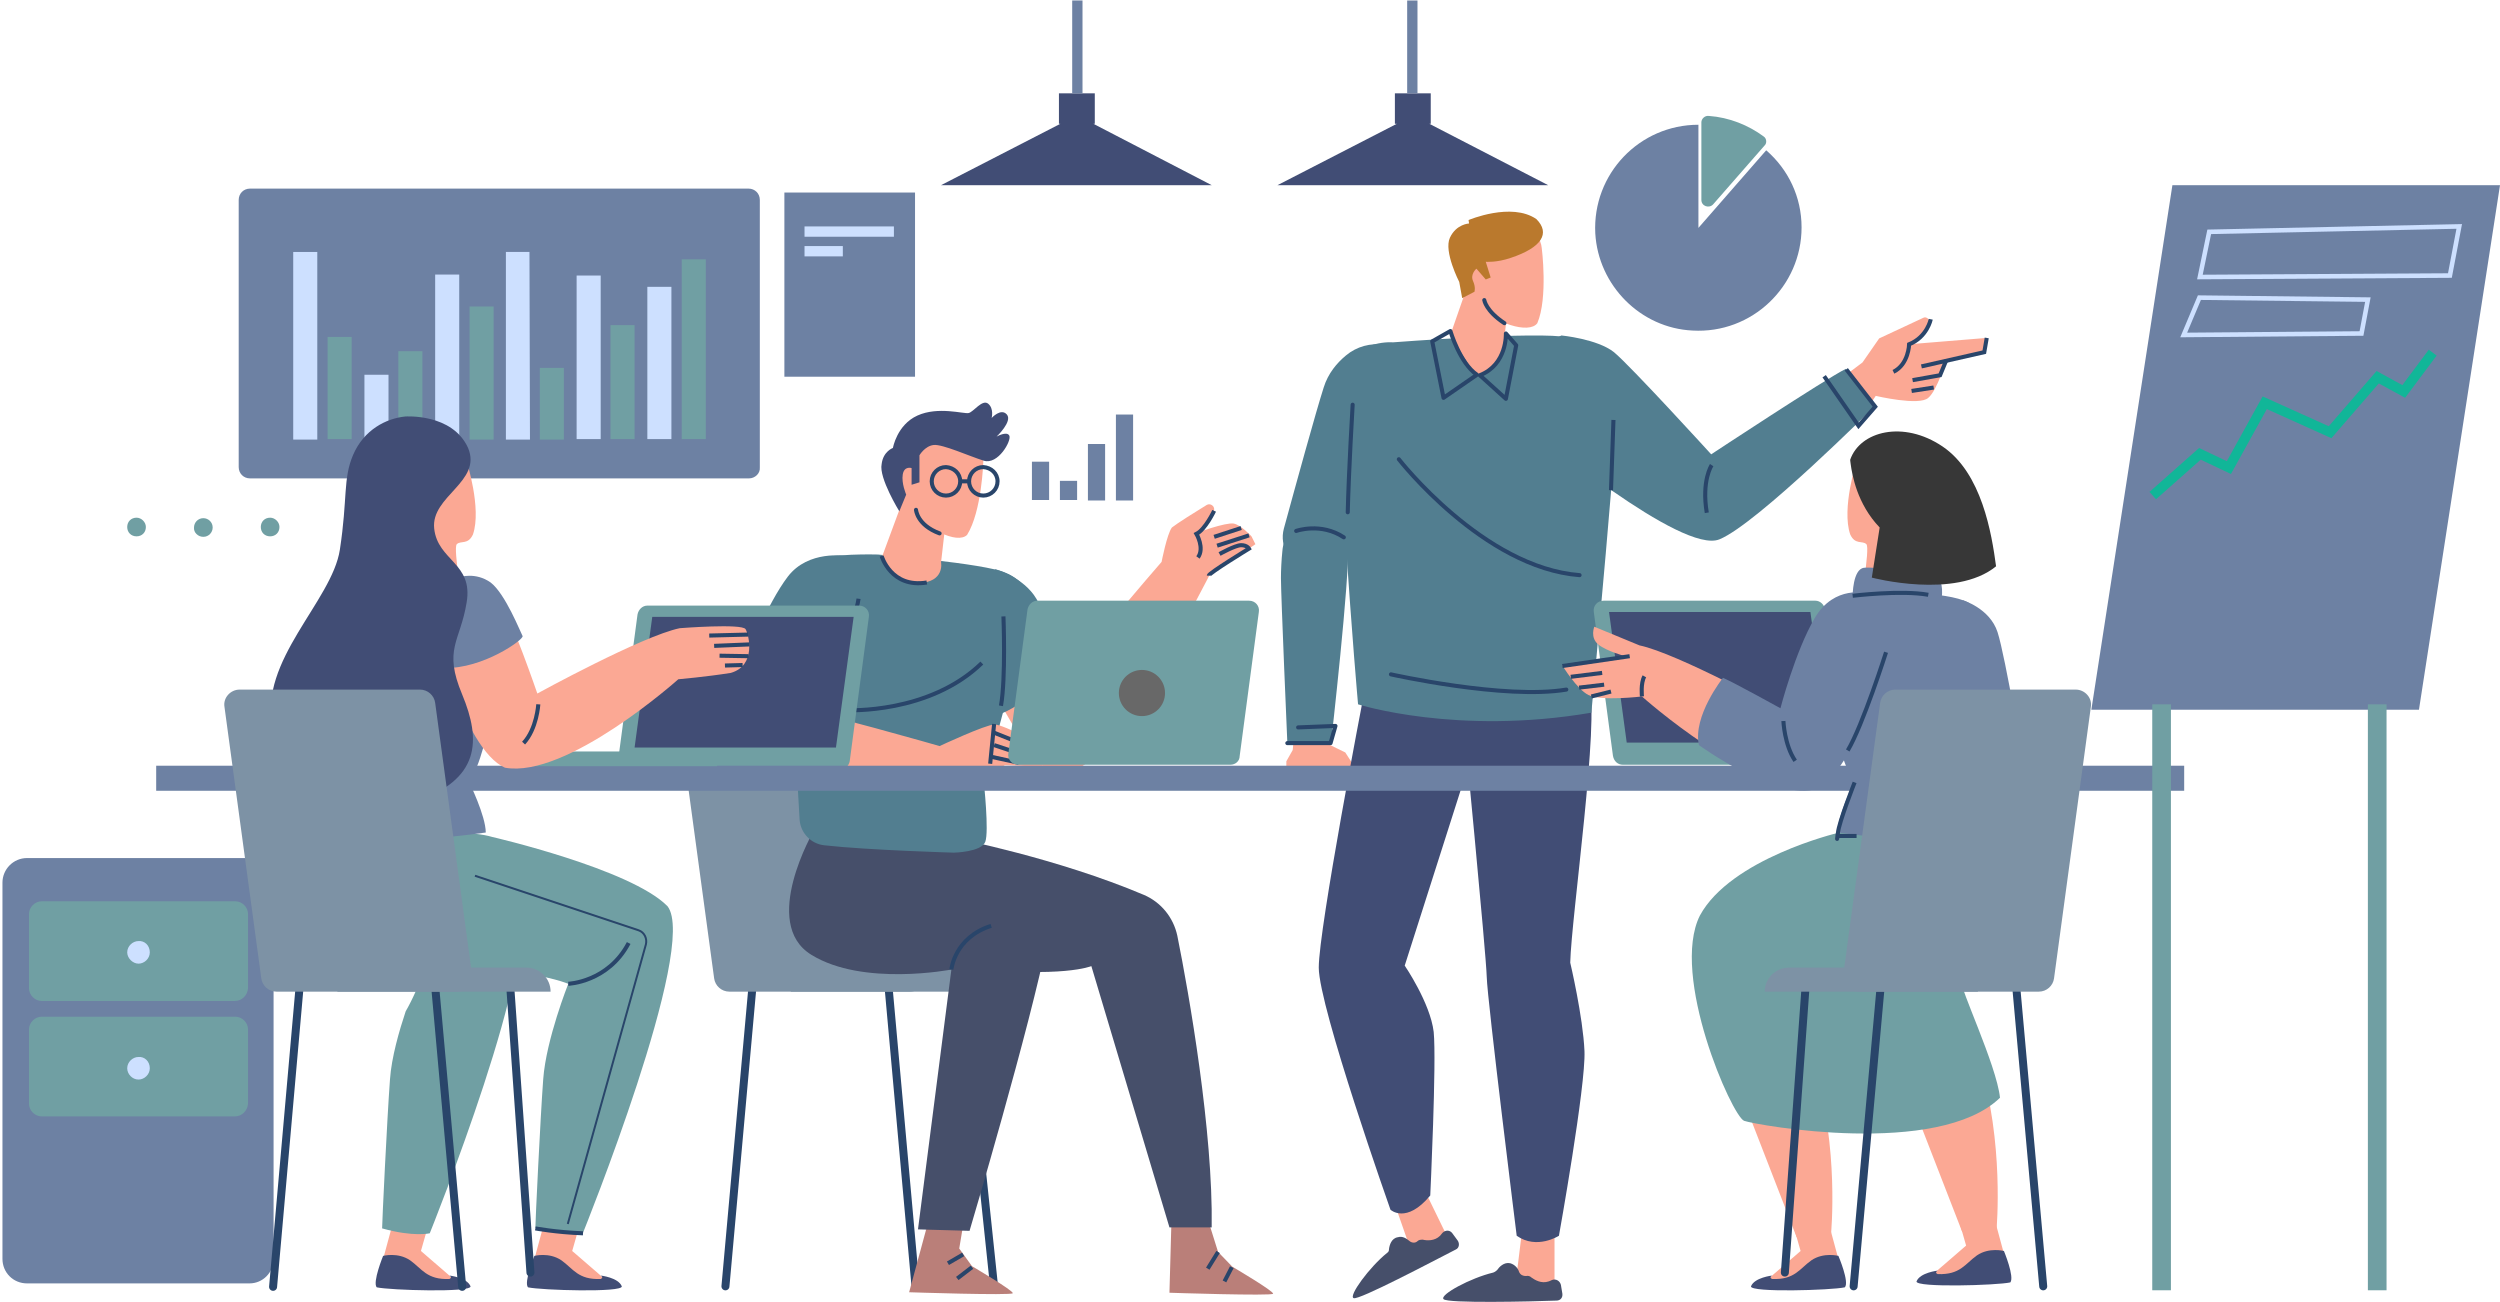 <?xml version="1.0" encoding="utf-8"?>
<!-- Generator: Adobe Illustrator 27.3.1, SVG Export Plug-In . SVG Version: 6.00 Build 0)  -->
<svg version="1.1" id="Layer_1" xmlns="http://www.w3.org/2000/svg" xmlns:xlink="http://www.w3.org/1999/xlink" x="0px" y="0px"
	 viewBox="0 0 509 265" style="enable-background:new 0 0 509 265;" xml:space="preserve">
<style type="text/css">
	.st0{fill:#6D81A3;}
	.st1{fill:#709FA3;}
	.st2{fill:#CDE0FF;stroke:#CDE0FF;}
	.st3{fill:#FBA894;}
	.st4{fill:#527E90;}
	.st5{fill:#464F6A;}
	.st6{fill:#414D75;}
	.st7{fill:none;stroke:#29456A;stroke-width:0.83;stroke-miterlimit:10;}
	.st8{fill:none;stroke:#29456A;stroke-width:0.83;stroke-linecap:round;stroke-linejoin:round;stroke-miterlimit:10;}
	.st9{fill:#BA792D;}
	.st10{fill:#CDE0FF;}
	.st11{fill:none;stroke:#29456A;stroke-width:1.627;stroke-linecap:round;stroke-linejoin:round;stroke-miterlimit:10;}
	.st12{fill:#7D92A5;}
	.st13{fill:#BA7F79;}
	.st14{fill:#686868;}
	.st15{fill:#373737;}
	.st16{fill:none;stroke:#29456A;stroke-width:0.407;stroke-miterlimit:10;}
	.st17{fill:none;stroke:#CDE0FF;stroke-width:0.931;stroke-miterlimit:10;}
	.st18{fill:none;stroke:#11B698;stroke-width:2;stroke-miterlimit:10;}
</style>
<path class="st0" d="M50.8,261.3H5.5c-2.8,0-5-2.2-5-5v-76.6c0-2.7,2.2-5,5-5h45.2c2.8,0,5,2.2,5,5v76.6
	C55.7,259.1,53.5,261.3,50.8,261.3z"/>
<path class="st1" d="M47.8,203.8H8.5c-1.4,0-2.6-1.2-2.6-2.6v-15.1c0-1.4,1.2-2.6,2.6-2.6h39.4c1.4,0,2.6,1.2,2.6,2.6v15.1
	C50.4,202.6,49.3,203.8,47.8,203.8z"/>
<path class="st1" d="M47.8,227.3H8.5c-1.4,0-2.6-1.2-2.6-2.6v-15.1c0-1.4,1.2-2.6,2.6-2.6h39.4c1.4,0,2.6,1.2,2.6,2.6v15.1
	C50.4,226.1,49.3,227.3,47.8,227.3z"/>
<path class="st2" d="M30,193.9c0,1-0.9,1.8-1.8,1.8s-1.8-0.9-1.8-1.8c0-1,0.9-1.8,1.8-1.8C29.2,192,30,192.8,30,193.9z"/>
<path class="st2" d="M30,217.5c0,1-0.9,1.8-1.8,1.8c-1,0-1.8-0.9-1.8-1.8c0-1,0.9-1.8,1.8-1.8C29.2,215.6,30,216.4,30,217.5z"/>
<path class="st3" d="M263.5,149.4l-0.3,3.3l-1.3,2.3v1h13.8l-1.8-2.8l-4.3-2.1L263.5,149.4z"/>
<path class="st4" d="M288.4,74.5c-3-4.9-9.9-5.9-14.4-2.1c-1.8,1.5-3.6,3.6-4.5,6.5c-1.6,5-5.7,19.9-8.1,28.7c-1,3.7,1.3,7.5,5,8.4
	c2.9,0.8,6-0.6,7.6-3.3c4.9-8.5,14.9-26.8,15.7-32.3C290,78.2,289.5,76.1,288.4,74.5z"/>
<path class="st3" d="M374,77.7l5.2-3.9l3.4-4.9l9-4.2c0.6-0.3,1.3,0.3,1.2,0.9c-0.1,0.6-0.3,1.3-0.8,1.9c-1.3,1.8-3.4,2.6-3.4,2.6
	l15.9-1.3l-0.5,2.9l-7.8,1.8c0,0-1.8,6-3.6,7.5c-1.8,1.7-10.7-0.4-10.7-0.4l-2.4,3.6L374,77.7z"/>
<path class="st3" d="M316.5,250v13l-8.1-0.3l1.6-13L316.5,250z"/>
<path class="st5" d="M304,259.1c0.3-0.1,0.6-0.3,0.8-0.5c0.4-0.6,1.4-1.7,2.7-1.4c1,0.3,1.6,1.1,1.8,1.8c0.3,0.6,0.8,0.8,1.4,0.8
	c0.4-0.1,0.8,0,1.1,0.3c0.7,0.5,2,1.3,3.5,0.8c0.3-0.1,0.5-0.2,0.7-0.3c0.8-0.3,1.6,0.2,1.8,1l0.3,1.8c0.1,0.8-0.4,1.4-1.2,1.4
	c-5.1,0.2-22.3,0.6-23-0.3C293.1,263.6,299.4,260.2,304,259.1z"/>
<path class="st3" d="M289.6,241.4l5.7,11.7l-7.4,3.3l-4.3-12.3L289.6,241.4z"/>
<path class="st5" d="M282.4,255.1c0.3-0.2,0.4-0.4,0.4-0.8c0.1-0.8,0.5-2.2,1.8-2.4c1-0.3,1.8,0.3,2.4,0.8c0.5,0.4,1.2,0.4,1.6,0
	c0.3-0.3,0.7-0.3,1.1-0.3c0.8,0.2,2.4,0.3,3.5-0.8c0.2-0.2,0.3-0.4,0.5-0.6c0.6-0.6,1.5-0.6,2,0.1l1.1,1.5c0.4,0.6,0.3,1.5-0.4,1.8
	c-4.5,2.3-19.8,10.4-20.8,9.9C274.5,263.9,278.8,258,282.4,255.1z"/>
<path class="st6" d="M291.2,243.4c-4.9,5.9-8.1,2.9-8.1,2.9S268.5,205,268.5,197s9.1-55.2,9.1-55.2c4.2-7.6,15.9-11.5,21.6-2.4
	c5.5,9.1-0.7,17-0.7,18L286,196.6c0,0,5.2,7.6,5.9,13.5C292.5,216.1,291.2,243.4,291.2,243.4z"/>
<path class="st6" d="M308.8,251.6c0,0-6-48.1-6.1-52.7c-0.1-4.5-4.9-53.9-4.9-53.9c2.1-15.5,23.4-10.7,25.7-5c2.3,5.7-3.6,47-3.8,56
	c0,0,2.6,11,2.9,18s-5.2,37.6-5.2,37.6S312.9,254.5,308.8,251.6z"/>
<path class="st4" d="M283.6,69.7c0,0-6.6-0.6-9.7,4.9c-3,5.5,2.6,68.8,2.6,68.8s20.1,6.4,47.5,1.7c0,0,6-63.8,5.5-68.2
	c-0.5-4.4-4-7.1-10.2-8.2C313.3,67.4,283.6,69.7,283.6,69.7z"/>
<path class="st3" d="M313.9,50.5c0,0,1.3,10.1-0.9,15.3c-1.7,2.3-8.8,0-12.3-3.9c-3.4-3.9-4.2-10.5-2.5-14.3
	c1.8-3.9,9.2-3.9,11.6-2.9C312.1,45.6,313.8,48.9,313.9,50.5z"/>
<path class="st3" d="M306.7,65.2l-0.8,7c0,0-0.3,1.5-4.5,4.2c-1.2,0.7-2.1-1.7-2.9-3c-1.8-2.6-3-5.8-3-5.8l3.9-11.2L306.7,65.2z"/>
<path class="st4" d="M317.9,68.3c0,0,7.3,0.7,10.7,3.4c3.4,2.8,19.8,20.8,19.8,20.8s23.2-15.3,27.4-17.4l5.9,7.6
	c0,0-24,24-31.6,27.1C342.5,113,312.6,88,312.6,88S303.6,75.2,317.9,68.3z"/>
<path class="st7" d="M348.5,94.7c0,0-2.1,3.1-1,9.7"/>
<path class="st7" d="M375.9,75.2l5.9,7.6l-3.4,3.9l-7-10.1"/>
<path class="st7" d="M328.5,85.5L328,99.8"/>
<path class="st7" d="M393.1,65c0,0-0.7,3.6-4.4,5.1c0,0-0.1,4.1-3.2,5.6"/>
<path class="st7" d="M404.5,68.8l-0.5,2.9l-12.8,2.9"/>
<path class="st7" d="M396.2,73.5l-1.2,2.9l-5.6,1"/>
<path class="st7" d="M389.2,79.6l4.5-0.7"/>
<path class="st8" d="M295.3,67.4c0,0,1.9,6.5,5.4,8.9l-6.8,4.7l-2.3-11.5L295.3,67.4z"/>
<path class="st8" d="M306.6,67.9c0,0,0.3,6.3-5.3,8.5l5.3,4.8l2.1-10.9L306.6,67.9z"/>
<path class="st8" d="M284.8,93.5c0,0,17.2,22.1,36.8,23.6"/>
<path class="st8" d="M283.2,137.3c0,0,23.2,5.2,35.7,3.1"/>
<path class="st4" d="M271.4,106.9c-4.2-2.8-9.9,0.2-10.3,5.2c-0.2,1.9-0.3,4-0.3,5.6c0,3.6,1.3,33.5,1.3,33.5h8.9
	c0,0,3.9-34.4,3.4-39.6C274.1,109.7,273,108,271.4,106.9z"/>
<path class="st8" d="M263.9,108.1c0,0,5-1.8,9.7,1.3"/>
<path class="st8" d="M275.4,82.4c0,0-0.8,13.5-1,21.9"/>
<path class="st8" d="M262.1,151.3h8.8l1-3.5l-7.6,0.3"/>
<path class="st9" d="M299,44.8c0,0,8.7-3.7,13.8-0.2c2.9,2.9,1.1,5.8-5.2,7.9c-2.9,1-5.1,0.8-5.1,0.8l1,3.2l-1,0.4l-1.9-2.2
	c0,0-1.3,1.1-0.7,2.5c0.6,1.3,0.3,2.2,0.3,2.2l-2.5,1.3l-0.6-3.3c0,0-3.2-6.2-1.9-9s3.9-2.9,3.9-2.9"/>
<path class="st8" d="M302.2,61.1c0,0,0.3,2.2,4.1,4.7"/>
<path class="st0" d="M152.5,97.4H50.9c-1.3,0-2.3-1-2.3-2.3V40.7c0-1.3,1-2.3,2.3-2.3h101.5c1.3,0,2.3,1,2.3,2.3v54.5
	C154.8,96.4,153.7,97.4,152.5,97.4z"/>
<path class="st10" d="M64.6,51.3h-4.9v38.2h4.9V51.3z"/>
<path class="st1" d="M71.6,68.6h-4.9v20.8h4.9V68.6z"/>
<path class="st10" d="M79.1,76.3h-4.9v13.2h4.9V76.3z"/>
<path class="st1" d="M86,71.5h-4.9v18H86V71.5z"/>
<path class="st10" d="M93.5,55.9h-4.9v33.5h4.9V55.9z"/>
<path class="st1" d="M100.5,62.4h-4.9v27.1h4.9V62.4z"/>
<path class="st10" d="M107.8,51.3H103v38.2h4.9L107.8,51.3L107.8,51.3z"/>
<path class="st1" d="M114.8,74.9h-4.9v14.6h4.9V74.9z"/>
<path class="st10" d="M122.3,56.1h-4.9v33.3h4.9V56.1z"/>
<path class="st1" d="M129.2,66.2h-4.9v23.2h4.9V66.2z"/>
<path class="st10" d="M136.7,58.4h-4.9v31h4.9V58.4z"/>
<path class="st1" d="M143.7,52.8h-4.9v36.6h4.9V52.8z"/>
<path class="st3" d="M212.6,155c0,0,4.4,3.6,10.7-0.8c6.2-4.4,22.9-37,22.9-37l9.4-6.4l-0.8-1.6c0,0-2.1-2.3-3.6-2.6
	c-1.6-0.3-7.6,1.9-7.6,1.9s3.4-2.6,3.6-4.7c0.1-0.8-0.8-1.4-1.5-1c-2.3,1.4-6.1,3.8-7.1,4.6c-1,1.3-2.1,7-2.1,7
	s-20.6,23.6-23.4,29.9C210.2,150.8,212.6,155,212.6,155z"/>
<path class="st7" d="M246.1,117.2c0-0.5,8.2-5.5,8.2-5.5s-0.4-0.7-1.6-0.7c-1.2,0-4.4,1.8-4.4,1.8"/>
<path class="st7" d="M247.8,111.1l6.5-2.1"/>
<path class="st7" d="M247.2,109.3l5.5-1.8"/>
<path class="st7" d="M247.2,104c0,0-1.8,3.8-3.6,4.7c0,0,1.7,2.9,0.3,4.8"/>
<path class="st3" d="M197.9,117.7c0,0,7.6-2.9,11.7,3.6c4.2,6.5,13.3,28.3,13.3,28.3s1.3,5.7-4.7,7.3s-9.1-4.4-9.1-4.4
	s-14.9-24.7-14.9-28.6C194.2,119.9,197.9,117.7,197.9,117.7z"/>
<path class="st4" d="M202.7,115.9c0,0,5.7,1.6,8.3,6s6.5,13.8,6.5,13.8s-11.2,9.9-15.6,10.1C197.5,145.8,191.4,122.4,202.7,115.9z"
	/>
<path class="st11" d="M196,201.1l6.4,60.9"/>
<path class="st11" d="M180.9,200.9l5.5,61"/>
<path class="st11" d="M153.2,200.9l-5.5,61"/>
<path class="st12" d="M185.2,201.9h-36.7c-1.6,0-2.9-1.2-3.1-2.7l-7.5-55.3c-0.3-1.8,1.2-3.5,3.1-3.5h36.7c1.6,0,2.9,1.2,3.1,2.7
	l7.5,55.3C188.7,200.3,187.2,201.9,185.2,201.9z"/>
<path class="st12" d="M204.4,201.9H161V197h38.4C202.1,197,204.4,199.2,204.4,201.9z"/>
<path class="st13" d="M196.3,248.2l-1,6l2.6,3.6c0,0,8.5,5,8.3,5.5s-21.1-0.2-21.1-0.2l3.9-14.4L196.3,248.2z"/>
<path class="st13" d="M245.9,248.2l2.1,6.7l2.9,3c0,0,8.5,5,8.3,5.5s-21.1-0.2-21.1-0.2l0.4-14.4L245.9,248.2z"/>
<path class="st5" d="M194.6,170.7c0,0,20.6,4,38.3,11.5c3.5,1.5,6,4.6,6.8,8.3c2.4,11.9,7.3,39.9,7,59.4h-8.6l-15.9-53.2
	c0,0-5.9,2.5-25.3,0.3c-19.5-2.3-23.5-15.8-23.5-15.8L194.6,170.7z"/>
<path class="st5" d="M165.7,169.1c0,0-11,18.9-0.5,25.3c10.5,6.5,28.5,3,28.5,3l-6.8,52.9l10.5,0.3c0,0,12.5-42.1,15.9-59.6
	c0.8-3.9-1.2-7.8-4.7-9.6l-19.3-9.8L165.7,169.1z"/>
<path class="st7" d="M197.9,258l-3,2.3"/>
<path class="st7" d="M196.1,255.4l-3.1,1.8"/>
<path class="st7" d="M250.8,258l-1.5,2.9"/>
<path class="st7" d="M248,254.9l-2.1,3.4"/>
<path class="st4" d="M204.7,116.6c0,0,3.6,1.3,4.7,4.4c1,3.1-9.1,38.2-9.1,38.2s1.1,10.1,0.3,12.2c-0.8,2.1-6.4,2.2-6.4,2.2
	s-17.5-0.5-26.4-1.5c-2.7-0.3-4.8-2.5-5-5.2c-0.4-6.5-1-17.8-1-17.8s0.5-27.8,3.9-34.9c2.9-1.6,13-1.3,13-1.3
	S200.5,114.7,204.7,116.6z"/>
<path class="st7" d="M193.7,197.4c0,0,0.6-6.5,8.1-8.9"/>
<path class="st3" d="M172.2,114.6c0,0-7.6-2.9-11.7,3.6c-4.2,6.5-13.3,28.3-13.3,28.3s-1.3,5.7,4.7,7.3s9.1-4.4,9.1-4.4
	s14.9-24.7,14.9-28.6C175.8,117,172.2,114.6,172.2,114.6z"/>
<path class="st3" d="M148.5,144.8c0,0,4.2-2.1,11.2-1c7,1,31.6,8.1,31.6,8.1s9.4-4.4,11.2-4.4s10.7,4.7,10.7,4.7l-1,3.9l-7.6-0.3
	c0,0-7,4.2-10.2,3.6c-3.1-0.5-3.1-0.5-3.1-0.5s-26.7,0.4-39.5-4.2c-3.3-1.2-5.3-4.8-4.3-8.1C147.6,145.7,148,145,148.5,144.8z"/>
<path class="st4" d="M172.2,113.2c0,0-7.6-1.3-11.8,4.2s-8.5,16.5-8.5,16.5s9.4,5.7,16.7,6c0,0,9.4-16.4,9.4-20
	C177.9,116.1,173.2,113.5,172.2,113.2z"/>
<path class="st7" d="M163.5,144.7c0,0-5.5-0.7-9.7,2.9"/>
<path class="st7" d="M202.4,147.4l-0.8,8.1"/>
<path class="st7" d="M202.2,149.1l8.5,3.4"/>
<path class="st7" d="M202.4,151.7l6.9,2.3"/>
<path class="st7" d="M201.9,154.1l5.5,1.2"/>
<path class="st7" d="M167.3,139.8c0,0,7-13.5,7.5-17.9"/>
<path class="st3" d="M200.2,94c0,0-0.3,10.1-3.3,14.9c-2,2-8.7-1.3-11.5-5.7c-2.8-4.4-2.6-11-0.3-14.6c2.4-3.6,9.7-2.3,11.9-1.1
	C199.2,88.8,200.3,92.4,200.2,94z"/>
<path class="st3" d="M192.4,107.5l-0.8,7c0,0,0.8,4-4.5,4.2s-7.5-5.4-7.5-5.4l5.4-14.6L192.4,107.5z"/>
<path class="st6" d="M181.8,91.2c0,0,0.8-4.7,5-6.6s9.4-0.3,10.4-0.5s2.8-2.9,4-1.9s0.7,2.9,0.7,2.9s1.9-2.1,3.1-0.7
	c1.2,1.4-2.1,4.5-2.1,4.5s2.1-1.2,2.6-0.2s-2.3,6-5.2,5.1s-8.4-3.4-10.2-3.2c-1.8,0.2-2.9,2.1-2.9,2.1v5.5l-1.6,0.5v-3.4
	c0,0-1.5-0.5-1.8,1.3s0.7,4.1,0.7,4.1l-1.4,3.4c0,0-4.2-6.8-3.6-9.6C179.8,91.9,181.8,91.2,181.8,91.2z"/>
<path class="st7" d="M195.5,98c0,1.6-1.3,2.9-2.9,2.9c-1.6,0-2.9-1.3-2.9-2.9s1.3-2.9,2.9-2.9C194.2,95.2,195.5,96.4,195.5,98z"/>
<path class="st7" d="M203.1,98c0,1.6-1.3,2.9-2.9,2.9c-1.6,0-2.9-1.3-2.9-2.9s1.3-2.9,2.9-2.9C201.8,95.2,203.1,96.4,203.1,98z"/>
<path class="st7" d="M195.5,98h1.9"/>
<path class="st7" d="M179.5,113.2c0,0,1.9,6.6,9.2,5.4"/>
<path class="st1" d="M250.5,155.7h-43.2c-1.3,0-2.2-1.1-2-2.3l3.9-29.3c0.2-1,1-1.8,2-1.8h43.1c1.3,0,2.2,1.1,2,2.3l-3.9,29.3
	C252.4,155,251.5,155.7,250.5,155.7z"/>
<path class="st14" d="M232.5,145.8c2.6,0,4.7-2.1,4.7-4.7c0-2.6-2.1-4.7-4.7-4.7c-2.6,0-4.7,2.1-4.7,4.7S229.9,145.8,232.5,145.8z"
	/>
<path class="st7" d="M172.5,144.6c0,0,16.7,0.8,27.4-9.6"/>
<path class="st7" d="M204.3,125.5c0,0,0.5,12.5-0.5,18.2"/>
<path class="st8" d="M186.5,103.8c0,0,0.2,3.1,4.8,4.8"/>
<path class="st1" d="M171,156.7h-43.1c-1.3,0-2.2-1.1-2-2.3l3.9-29.3c0.2-1,1-1.8,2-1.8h43.1c1.3,0,2.2,1.1,2,2.3L173,155
	C172.8,156,172,156.7,171,156.7z"/>
<path class="st6" d="M170.2,152.2l3.6-26.6h-41l-3.6,26.6H170.2z"/>
<path class="st1" d="M330.4,155.7h43.1c1.3,0,2.2-1.1,2-2.3l-3.9-29.3c-0.2-1-1-1.8-2-1.8h-43.1c-1.3,0-2.2,1.1-2,2.3l3.9,29.3
	C328.6,155,329.4,155.7,330.4,155.7z"/>
<path class="st6" d="M331.2,151.2l-3.6-26.6h41l3.6,26.6H331.2z"/>
<path class="st0" d="M444.7,155.9H31.8v5.1h412.9L444.7,155.9L444.7,155.9z"/>
<path class="st0" d="M399.6,122.2c0,0,5.5,1.6,7.1,6.5c1.6,4.9,5.5,28.3,5.5,28.3l-20.1-0.5L399.6,122.2z"/>
<path class="st3" d="M365.2,249.8l1.4,4.9l-6.6,5.7c0,0,4.4,0.7,6.6-0.3s8.5-0.8,8.5-0.8l-2.6-9.6L365.2,249.8z"/>
<path class="st6" d="M374.3,255.7c0,0-3-0.8-5.5,0.9c-2.4,1.7-3.4,4-8,3.8c-0.7-0.3,0-0.7,0-0.7s-3.6,0.4-4.3,2.2
	c-0.2,1.3,16.4,0.8,19.1,0.2C376.6,261.1,374.3,255.7,374.3,255.7z"/>
<path class="st3" d="M355.2,224.6l10.6,27.3l7-0.7c0,0,1.7-17.6-3.4-34C364.2,200.8,355.2,224.6,355.2,224.6z"/>
<path class="st3" d="M398.9,248.7l1.4,4.9l-6.6,5.7c0,0,4.4,0.7,6.6-0.3c2.3-1,8.5-0.8,8.5-0.8l-2.6-9.6L398.9,248.7z"/>
<path class="st6" d="M408,254.7c0,0-3-0.8-5.5,0.9c-2.4,1.7-3.4,4-8,3.8c-0.7-0.3,0-0.7,0-0.7s-3.6,0.4-4.3,2.2
	c-0.2,1.3,16.4,0.8,19.1,0.2C410.2,260,408,254.7,408,254.7z"/>
<path class="st3" d="M388.9,223.5l10.6,27.3l7-0.6c0,0,1.6-17.7-3.5-34C397.9,199.8,388.9,223.5,388.9,223.5z"/>
<path class="st1" d="M374.1,169.6c0,0-21.7,5.2-28,16.8c-6.1,12.2,6.5,40.8,9,41.8c2.6,0.9,39.5,7.5,52.1-4.7
	c-0.7-6.7-8.6-23.2-7.6-23.2c0.9,0,7.2-6.5,7.6-14.8c0.3-8.4-3.5-14.1-3.5-14.1S379,168.9,374.1,169.6z"/>
<path class="st3" d="M378,93.9c0,0-3.1,9.6-1.3,14.9c1,2.2,2.5,1.2,3.3,2s-1.4,13.1-1.4,13.1l12.3,0.6c0,0,5.5-16.9,5-23.1
	C395.2,95,382.7,89.7,378,93.9z"/>
<path class="st0" d="M371.1,131.7c0,0,1.9,21.1,6.4,27.5c0,0-3.4,6.9-3.4,10.3c0,0,19.6,2.9,33.9,1.5c-8.4-32.6-7.4-41.3-7.4-41.3
	L371.1,131.7z"/>
<path class="st0" d="M376.2,123.4c0,0,0.3-2.9,4.5-2.9s17.7,0,20.6,2.6s-0.3,19.3-0.3,19.3l-26-3.2L376.2,123.4z"/>
<path class="st3" d="M334.3,141.8c0,0,22.7,20.3,35.3,18c8.5-3.7,15.6-30.1,13.5-34.2c-2-4-6-4.3-6-4.3s-3.6-0.3-6.4,3.9
	c-2.7,4.3-7.9,19.5-7.9,19.5s-21.3-11.7-29-13.3l-9.2-3.8c0,0-0.9,2.2,0.8,3.6c1.7,1.4,5.5,2.4,5.5,2.4l-12.8,1.9c0,0,2.9,4.8,5.3,6
	C325.9,142.8,334.3,141.8,334.3,141.8z"/>
<path class="st0" d="M380.1,120.8c0,0-6.6-1.8-10.6,5s-7,18.4-7,18.4s-9.4-5.2-11.7-6.2c0,0-6.2,7.8-4.9,13.7c0,0,15.8,11.5,24,8.9
	c6.6-2.9,13.7-23.4,13.7-23.4S388.9,124,380.1,120.8z"/>
<path class="st7" d="M363.1,146.8c0,0,0.2,4.9,2.4,8.1"/>
<path class="st7" d="M319.8,137.8l6.4-0.8"/>
<path class="st7" d="M321.5,140l5.1-0.6"/>
<path class="st7" d="M324,141.8l4-1"/>
<path class="st7" d="M331.8,133.6l-13.7,2"/>
<path class="st7" d="M334.3,141.8c0,0-0.3-2.7,0.5-4.1"/>
<path class="st0" d="M377.2,121.3c0,0,0-5.4,2.3-5.7c2.3-0.3,14.8,1.2,15.6,2.9c0.7,1.6,0,5,0,5L377.2,121.3z"/>
<path class="st15" d="M376.7,93.6c0,0,0,0.3,0.1,0.9c0.3,2.2,1.3,8.1,5.9,12.9l-1.6,10.2c0,0,17,4.5,25.3-2.3
	c-0.9-6.7-2.9-19-10.9-24.4C387.5,85.5,378.7,87.8,376.7,93.6z"/>
<path class="st7" d="M384,132.8c0,0-4.7,14.8-7.8,20"/>
<path class="st7" d="M377.6,159.3c0,0-3.2,8.1-3.4,10.3c-0.3,2.3-0.1,0.6-0.1,0.6h3.9"/>
<path class="st7" d="M377.2,121.3c0,0,9.9-1.2,15.4-0.2"/>
<path class="st11" d="M367.6,201.1l-4.2,58"/>
<path class="st11" d="M382.9,200.9l-5.5,61"/>
<path class="st11" d="M410.5,200.9l5.5,61"/>
<path class="st12" d="M378.4,201.9h36.7c1.6,0,2.9-1.2,3.1-2.7l7.5-55.3c0.3-1.8-1.2-3.5-3.1-3.5h-36.7c-1.6,0-2.9,1.2-3.1,2.7
	l-7.5,55.3C375.1,200.3,376.5,201.9,378.4,201.9z"/>
<path class="st12" d="M359.3,201.9h43.4V197h-38.4C361.5,197,359.3,199.2,359.3,201.9z"/>
<path class="st1" d="M146,153h-38v3h38V153z"/>
<path class="st3" d="M87.1,249.8l-1.4,4.9l6.6,5.7c0,0-4.4,0.7-6.6-0.3s-8.5-0.8-8.5-0.8l2.6-9.6L87.1,249.8z"/>
<path class="st6" d="M78,255.7c0,0,3-0.8,5.5,0.9c2.4,1.7,3.4,4,8,3.8c0.7-0.3,0-0.7,0-0.7s3.6,0.4,4.3,2.2
	c0.2,1.3-16.4,0.8-19.1,0.2C75.8,261.1,78,255.7,78,255.7z"/>
<path class="st1" d="M104.8,184.5c-2.5-2.5-7.4-4.9-12.7-7c-0.4,1.8-0.9,4-1.6,6.6c1.4,4.9-0.1,9.6-3.6,11.9
	c-1.3,3.9-2.9,7.5-4.3,9.9c-1.3,3.9-2.9,9.4-3.2,13.9c-0.6,8.1-1.6,29.1-1.6,30.3c6.4,1.8,9.7,1,9.7,1S111.1,192.6,104.8,184.5z"/>
<path class="st3" d="M117.9,249.8l-1.4,4.9l6.6,5.7c0,0-4.4,0.7-6.6-0.3s-8.5-0.8-8.5-0.8l2.6-9.6L117.9,249.8z"/>
<path class="st6" d="M108.8,255.7c0,0,3-0.8,5.5,0.9c2.4,1.7,3.4,4,8,3.8c0.7-0.3,0-0.7,0-0.7s3.6,0.4,4.3,2.2
	c0.2,1.3-16.4,0.8-19.1,0.2C106.6,261.1,108.8,255.7,108.8,255.7z"/>
<path class="st1" d="M100.2,170.4c0,0,28.2,6.5,35.7,14.1c6.4,8.1-17.2,66.5-17.2,66.5s-3.4,0.8-9.7-1c0-1.2,1-22.2,1.6-30.3
	s5.1-19.4,5.1-19.4s-3.9-1.6-10.3-2.2c-6.4-0.6-24.3,0.6-34.2-7.5c-9.8-8.1-5.2-20.2-5.2-20.2S92.7,168.1,100.2,170.4z"/>
<path class="st3" d="M95,93.9c0,0,3.1,9.6,1.3,14.9c-1,2.2-2.5,1.2-3.3,2s1.4,13.1,1.4,13.1l-12.3,0.6c0,0-5.5-16.9-5-23.1
	C77.8,95,90.3,89.7,95,93.9z"/>
<path class="st0" d="M101.9,131.7c0,0-1.9,21.1-6.4,27.5c0,0,3.4,6.9,3.4,10.3c0,0-19.6,2.9-33.9,1.5c8.4-32.6,7.4-41.3,7.4-41.3
	L101.9,131.7z"/>
<path class="st3" d="M95.1,117.8c0,0,3.6-0.3,6.4,3.9c2.7,4.3,7.9,19.5,7.9,19.5s21.3-11.7,29-13.3c0,0,12.7-1,13.4,0.2
	s2.2,7.4-3,8.9c-5,0.8-10.7,1.3-10.7,1.3s-22.7,20.3-35.3,18c-8.5-3.7-15.6-30.1-13.5-34.2C91.2,118.1,95.1,117.8,95.1,117.8z"/>
<path class="st7" d="M144.4,129.4l7.9-0.2"/>
<path class="st7" d="M145.4,131.5l7.2-0.3"/>
<path class="st7" d="M146.5,133.5l5.9,0.1"/>
<path class="st7" d="M151.2,135.4l-3.6,0.1"/>
<path class="st7" d="M109.6,143.4c0,0-0.3,5-3,7.9"/>
<path class="st0" d="M93.6,117.5c0,0,3.2-1.1,6.3,1.1c3,2.3,6.1,10.2,6.5,10.9c0.3,0.7-8.1,6.7-15.9,6.5
	C82.7,135.4,93.6,117.5,93.6,117.5z"/>
<path class="st6" d="M82.5,84.8c0,0,9.6-0.7,12.8,6.4c2.9,6.9-7.6,9.8-6.9,16.4s8,7,6.6,15.1c-1.3,8-4.8,9.4-0.9,18.7
	c3.9,9.4,3.7,17.4-9.8,21.9s-25.8-1.8-28.8-15.3c-2.9-13.5,12.1-25.6,13.7-36.1s0.6-14.4,2.7-19.3C74.1,87.5,78.6,85.2,82.5,84.8z"
	/>
<path class="st7" d="M109,250.1c0,0,4.2,0.8,9.7,1"/>
<path class="st7" d="M115.7,200.3c0,0,8.1-0.3,12.3-8.3"/>
<path class="st11" d="M103.9,201.1l4.1,58"/>
<path class="st11" d="M88.6,200.9l5.5,61.1"/>
<path class="st11" d="M61,200.9L55.6,262"/>
<path class="st12" d="M93.1,201.9H56.3c-1.6,0-2.9-1.2-3.1-2.7l-7.5-55.3c-0.3-1.8,1.2-3.5,3.1-3.5h36.7c1.6,0,2.9,1.2,3.1,2.7
	l7.5,55.3C96.4,200.3,94.9,201.9,93.1,201.9z"/>
<path class="st12" d="M112.1,201.9H68.7V197h38.4C109.9,197,112.1,199.2,112.1,201.9z"/>
<path class="st16" d="M96.7,178.3l33.3,11.1c1.2,0.4,1.8,1.7,1.5,2.9l-15.9,56.9"/>
<path class="st0" d="M186.3,39.2h-26.6v37.5h26.6V39.2z"/>
<path class="st10" d="M182,46.1h-18.2v2.1H182V46.1z"/>
<path class="st10" d="M171.6,50.1h-7.8v2.1h7.8V50.1z"/>
<path class="st6" d="M219,21.5V0"/>
<path class="st6" d="M222.6,25.2h0.3V19h-7.3v6.2h0.3l-24.3,12.5h27.5h27.6L222.6,25.2z"/>
<path class="st6" d="M287.4,21.5V0"/>
<path class="st6" d="M291,25.2h0.3V19H284v6.2h0.4l-24.3,12.5h27.5h27.6L291,25.2z"/>
<path class="st0" d="M359.6,30.6l-13.8,15.8v-21c-12,0-21.6,10-21,22.1c0.6,10.6,9.2,19.3,19.8,19.8c12.1,0.7,22.2-9,22.2-21
	C366.8,40.1,364.1,34.5,359.6,30.6z"/>
<path class="st1" d="M359.1,27.8c-3.1-2.3-7-3.9-11.2-4.2c-0.8-0.1-1.5,0.6-1.5,1.3v15.8c0,1.3,1.6,1.8,2.4,0.9l10.4-11.9
	C359.8,29.2,359.7,28.2,359.1,27.8z"/>
<path class="st0" d="M213.6,94h-3.5v7.8h3.5V94z"/>
<path class="st0" d="M219.3,97.9h-3.5v3.9h3.5V97.9z"/>
<path class="st0" d="M225,90.4h-3.5v11.5h3.5V90.4z"/>
<path class="st0" d="M230.7,84.4h-3.5v17.5h3.5V84.4z"/>
<path class="st0" d="M492.5,144.5h-66.7l16.5-106.8H509L492.5,144.5z"/>
<path class="st1" d="M442,143.4h-3.8v119.3h3.8V143.4z"/>
<path class="st1" d="M485.9,143.4h-3.8v119.3h3.8V143.4z"/>
<path class="st17" d="M449.8,47.2l50.9-1.1l-1.9,10l-50.9,0.3L449.8,47.2z"/>
<path class="st17" d="M447.8,60.6l34.3,0.4l-1.3,6.9l-36.2,0.3L447.8,60.6z"/>
<path class="st18" d="M438.3,100.9l9.6-8.5l5.9,2.8l7.3-13.2l13.3,6l9.7-11.2l5.3,2.9l5.9-7.9"/>
<path class="st1" d="M29.7,107.3c0,1.1-0.8,1.9-1.9,1.9s-1.9-0.8-1.9-1.9s0.8-1.9,1.9-1.9C28.8,105.4,29.7,106.3,29.7,107.3z"/>
<path class="st1" d="M41.4,109.3c1.1,0,1.9-0.9,1.9-1.9c0-1.1-0.9-1.9-1.9-1.9c-1.1,0-1.9,0.9-1.9,1.9
	C39.4,108.4,40.3,109.3,41.4,109.3z"/>
<path class="st1" d="M56.9,107.3c0,1.1-0.8,1.9-1.9,1.9s-1.9-0.8-1.9-1.9s0.8-1.9,1.9-1.9C56,105.4,56.9,106.3,56.9,107.3z"/>
<path class="st0" d="M220.4,0.1h-2.1V19h2.1V0.1z"/>
<path class="st0" d="M288.6,0.1h-2.1V19h2.1V0.1z"/>
</svg>
